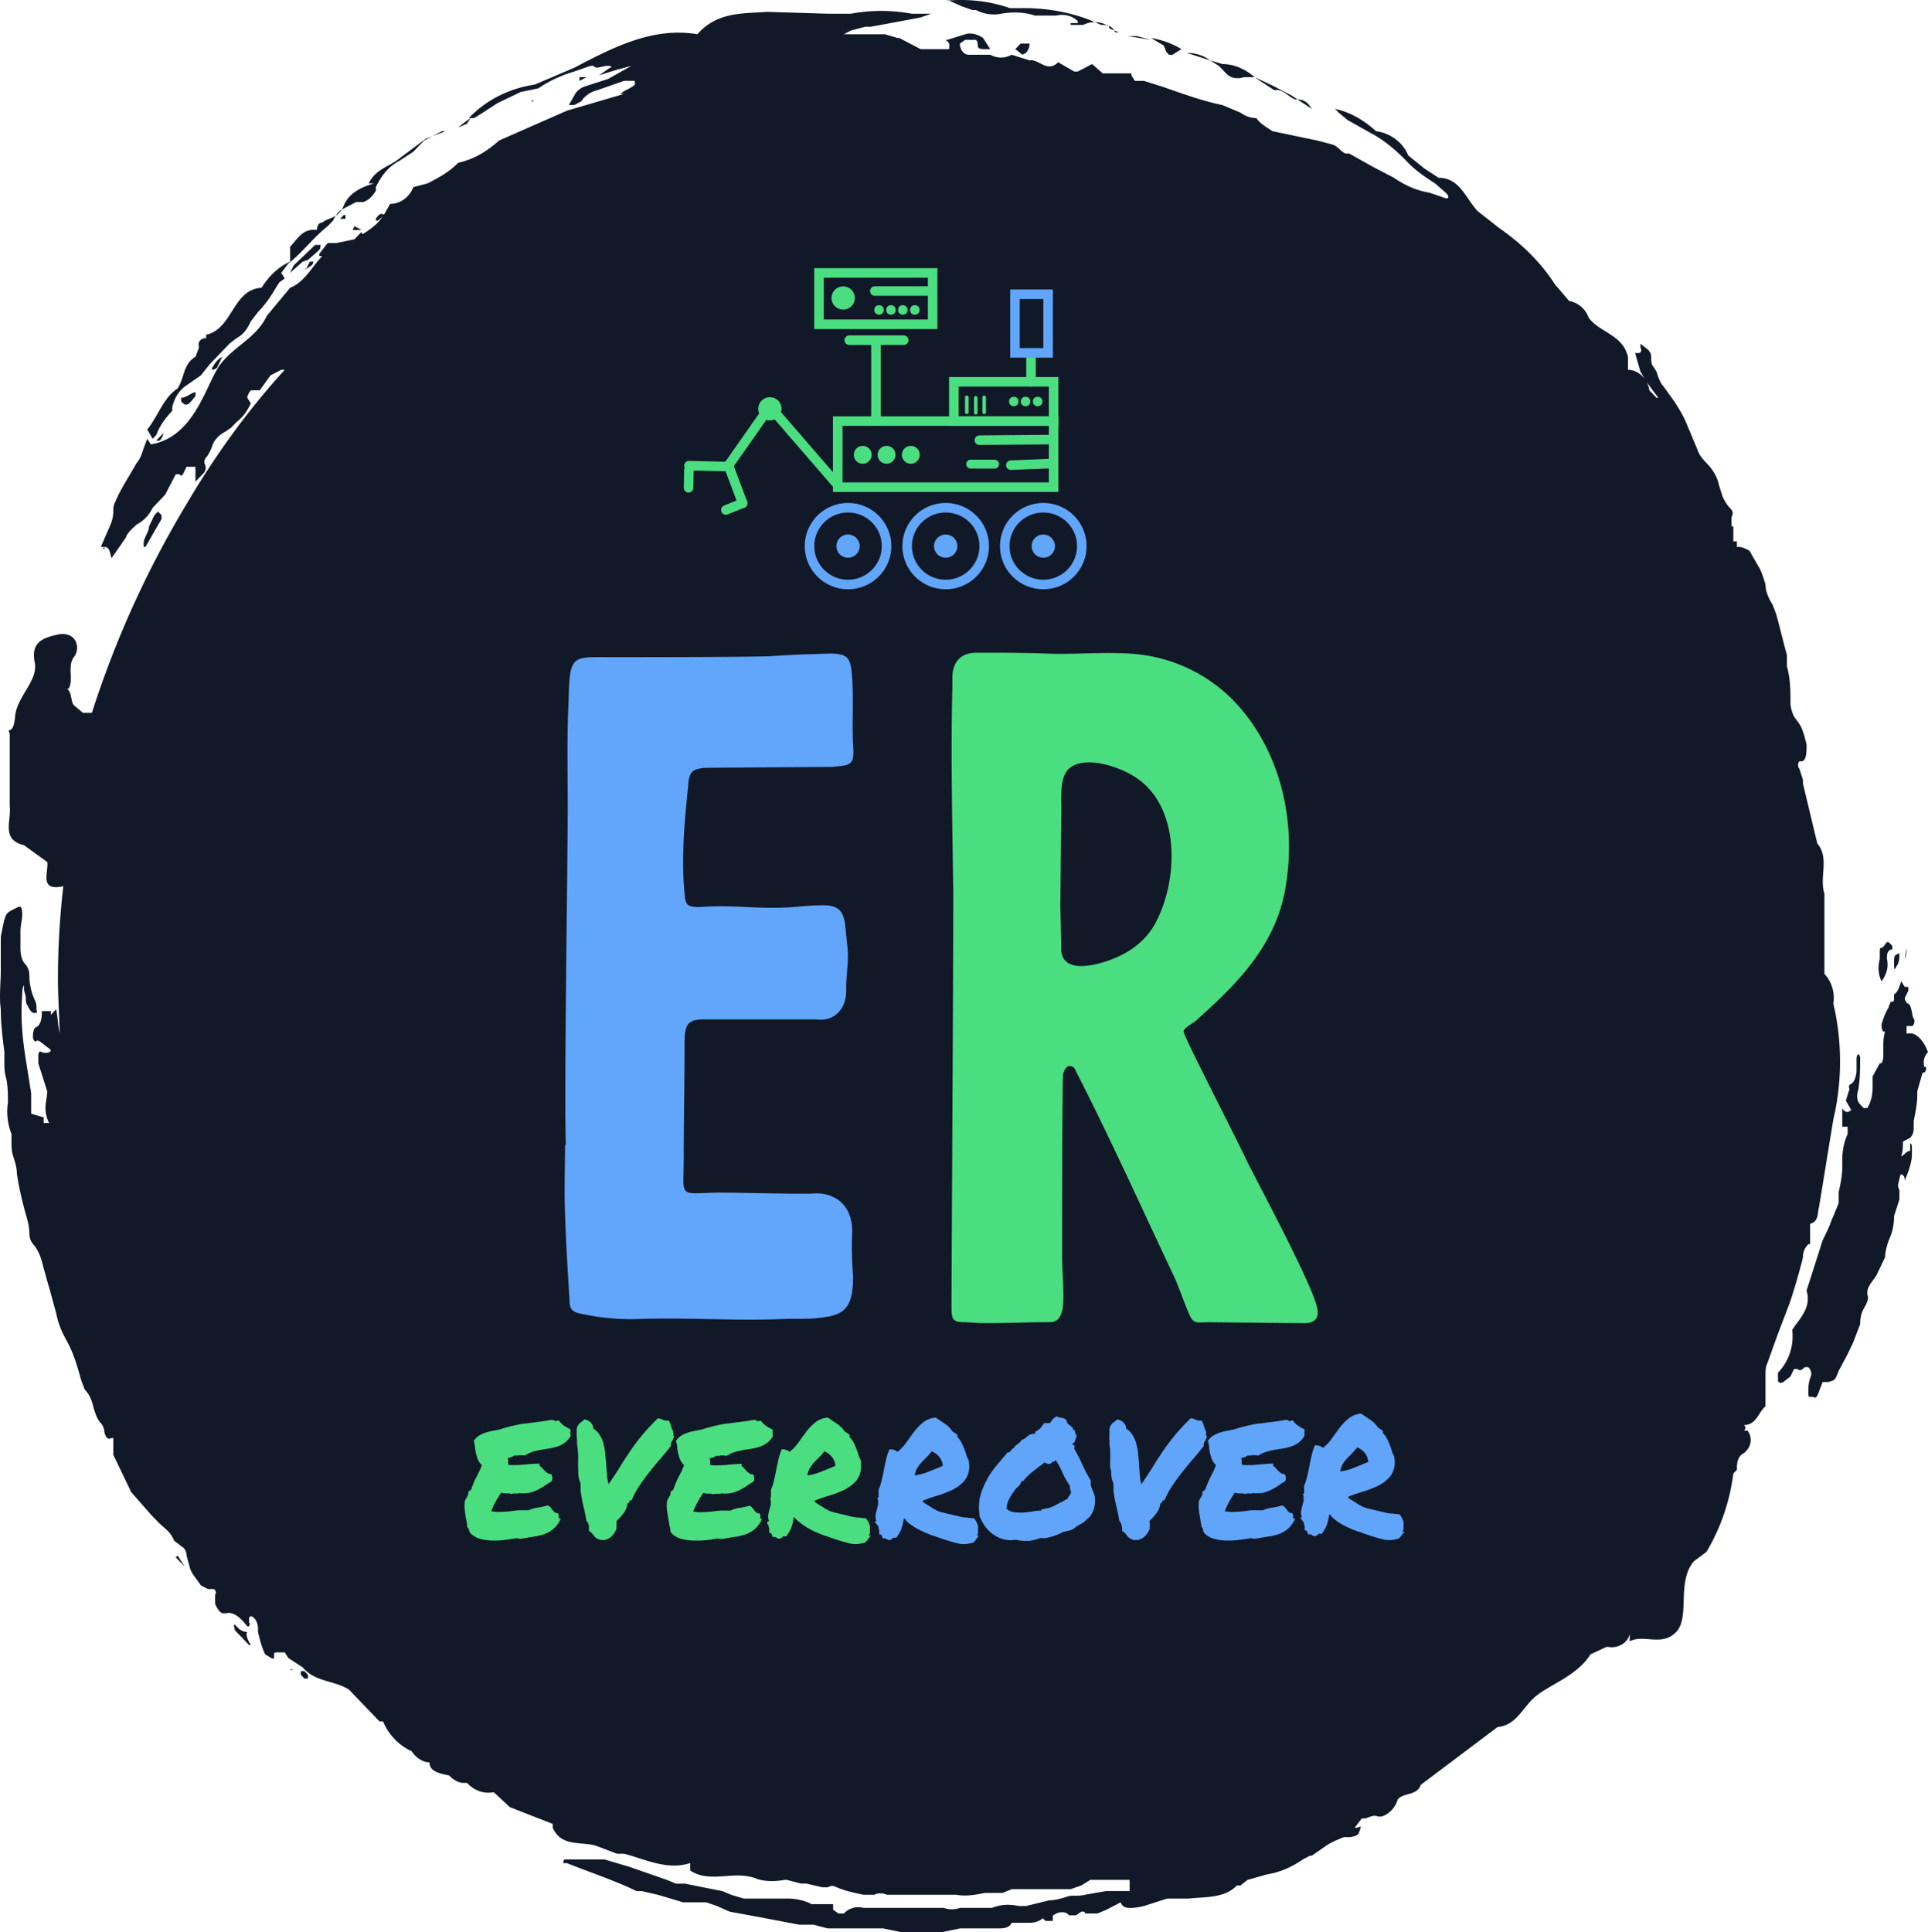 <svg xmlns="http://www.w3.org/2000/svg" viewBox="0 0 3991.75 4000">
  <defs>
    <style>
      .cls-1 {
        fill: #111827;
      }

      .cls-2,
      .cls-3,
      .cls-5,
      .cls-7,
      .cls-8,
      .cls-9 {
        fill: none;
      }

      .cls-2,
      .cls-6,
      .cls-7 {
        stroke: #61a6fa;
      }

      .cls-2,
      .cls-3,
      .cls-4,
      .cls-5,
      .cls-6,
      .cls-7,
      .cls-8 {
        stroke-miterlimit: 10;
      }

      .cls-10,
      .cls-2,
      .cls-3,
      .cls-7,
      .cls-9 {
        stroke-width: 19.77px;
      }

      .cls-10,
      .cls-3,
      .cls-4,
      .cls-5,
      .cls-8,
      .cls-9 {
        stroke: #4ade80;
      }

      .cls-10,
      .cls-3,
      .cls-4,
      .cls-5,
      .cls-6,
      .cls-7,
      .cls-8,
      .cls-9 {
        stroke-linecap: round;
      }

      .cls-10,
      .cls-12,
      .cls-13,
      .cls-4 {
        fill: #4ade80;
      }

      .cls-4,
      .cls-6 {
        stroke-width: 2.47px;
      }

      .cls-5 {
        stroke-width: 18.49px;
      }

      .cls-11,
      .cls-6 {
        fill: #61a6fa;
      }

      .cls-8 {
        stroke-width: 7.42px;
      }

      .cls-13,
      .cls-14 {
        fill-rule: evenodd;
      }

      .cls-14 {
        fill: #60a5fa;
      }
    </style>
  </defs>
  <g id="Layer_2" data-name="Layer 2">
    <g id="Layer_1-2" data-name="Layer 1">
      <g id="SvgjsG2205">
        <path class="cls-1"
          d="M730.14,476.13h18.49l-14.79-7.72ZM778.22,453c0,3.86,0,3.86,3.69,3.86l14.8-11.58C789.31,441.39,785.61,441.39,778.22,453ZM634,557.18l11.09-7.72a12.21,12.21,0,0,0,3.7-7.72h-7.4L634,557.18C630.3,553.32,630.3,557.18,634,557.18Zm81.35-111.93h-3.7L704.26,453h11.09Zm-77.66,92.64,22.19-19.3c3.7-3.86,3.7-7.72,3.7-11.58H652.49l-44.38,42.45-7.4,15.44,25.89-23.16Z" />
        <path class="cls-1"
          d="M356.65,850.52V842.8c3.7-15.44,11.09-30.88,25.88-42.46l33.29-23.16L434.31,754l25.88-27L475,711.57,489.78,700c14.79-7.72,22.18-19.3,29.58-34.74L534.15,646c14.79-15.44,25.89-30.88,37-50.18l7.4-11.58,11.09-7.72-7.4-11.58L597,545.6c29.58-23.15,51.77-54,81.35-77.19l11.1-11.58c3.69-7.72,11.09-19.3,18.49-23.16l29.58-15.43h14.79c11.09-3.86,18.49-11.58,25.89-23.16v-7.72c11.09-23.16,25.88-42.46,48.07-54L855.87,314l7.4-7.71,14.79-15.44,37-19.3h7.4L881.76,287,830,325.6c-22.19,19.3-51.77,23.16-66.57,54h11.1c-25.89,7.72-51.77,19.3-62.87,46.31s-29.58,23.16-44.37,34.74c-7.4,0-11.1,7.72-11.1,15.44-29.58-3.86-40.67,19.3-55.47,34.74v30.87c-25.88,11.58-44.37,30.88-59.16,54-59.17,3.86-59.17,81.05-110.94,96.49h-3.7V700c-11.09,0-18.49,7.72-14.79,19.3l-7.4,19.3c-25.88,15.44-22.19,42.45-37,65.61-29.58,19.3-40.68,57.9-62.86,84.91L316,908.41l7.4-7.72c7.39-19.3,18.49-34.73,33.28-50.17ZM1991.15,13l22.19,7.72h7.39c14.8,7.72,33.29,11.58,51.78,7.72,22.18-3.86,48.07-3.86,70.26,3.86h44.37c14.79-3.86,33.28,0,44.38,11.58v3.86h-14.79v3.86h25.88a52.8,52.8,0,0,1,48.08,0c7.39,0,3.69,3.86,7.39,7.72L2316.57,67h-7.39c-7.4-15.44-18.49-15.44-29.59-15.44-48.07-23.16-103.54-34.74-159-34.74H2091c-44.38-15.44-88.76-19.3-133.13-15.44h7.39ZM2261.1,132.62h0Zm277.35,19.3c11.09,11.58,25.89,11.58,37,7.72h22.19c-18.49-15.44-40.68-27-66.57-27l-25.88-7.72,18.49,11.58Zm-125.73-50.18c0,3.86,3.7,7.72,7.39,11.58h7.4L2446,101.74c-18.49-11.58-40.68-19.29-62.87-23.15L2409,94ZM2686.37,206l29.58,19.3C2708.56,213.67,2701.16,206,2686.37,206Z" />
        <path class="cls-1"
          d="M3658.93,2822.8l22.19-61.75,22.19-57.9c7.39-19.29,22.19-69.47,29.58-100.35,0-11.58,3.7-19.29,11.1-27h3.69v-42.46c18.49-3.86,14.8-23.16,18.49-34.74l29.59-181.4c18.49-77.19,18.49-162.11,0-239.3,3.7-23.16-3.7-46.32-18.49-61.75v-166c-11.1-34.74,11.09-73.33-14.79-104.21l-29.59-123.51v-7.72l-7.39-23.16c-3.7-3.86-3.7-11.58,0-15.44h3.69c11.1,0,11.1-19.29,11.1-34.73-3.7-15.44-7.4-30.88-14.79-42.46l-11.1-15.44c-3.69-7.72-7.39-19.3-7.39-27,0-27,0-50.17-7.4-77.19v-23.16c-7.39-27-14.79-57.89-22.19-84.91l-7.39-19.3c-7.4-11.58-14.79-27-14.79-42.45-3.7-11.58-7.4-23.16-11.1-30.88L3622,1140c-7.39-3.86-14.79-7.72-22.18-7.72h-3.7v-11.58h-7.4v-30.87H3585v-19.3c3.7-7.72,3.7-11.58-3.69-19.3s-11.1-15.44-14.8-23.16l-7.39-23.16c-3.7-19.29-14.79-34.73-25.89-46.31-7.39-7.72-14.79-15.44-18.49-27l-25.88-61.75c-7.4-15.44-14.79-27-22.19-38.6l-22.19-30.88c-7.39-7.72-11.09-19.3-14.79-30.88l-7.4-11.57c-3.69-3.86-3.69-11.58-3.69-19.3s-3.7-11.58-7.4-15.44l-14.79-11.58v7.72c3.7,7.72,0,11.58-3.7,11.58h-7.4l11.1,38.59,11.09,19.3,25.89,34.74h-3.7l-7.4-7.72-7.39-7.72c-3.7-23.16-22.19-42.45-44.38-42.45v-27c-11.09-46.32-59.16-50.18-81.35-81.06-7.4-19.29-22.19-30.87-40.68-34.73l-29.58-34.74c-29.59-46.32-70.27-84.91-114.64-115.79l-29.58-23.16-14.8-11.58c-25.88-27-37-69.47-81.35-69.47l-29.59-19.3-33.28-27c-11.09-27-37-46.31-66.56-50.17-25.89-23.16-51.77-38.6-85-46.32l7.39,7.72,18.49,15.44,48.08,27c29.58,15.44,55.46,38.6,77.65,61.75,14.79,15.44,37,30.88,55.47,42.46l22.19,19.3c3.7,3.86,7.4,7.72,3.7,11.58h-3.7L2960,398.94c-25.89-3.86-51.77-15.44-74-30.88l-44.38-23.16-48.07-27h-7.4c-11.09-3.85-14.79-15.43-29.58-19.29l-29.58-7.72-92.45-19.3c-11.1-7.72-25.89-15.44-33.29-27q-16.64,0-33.28-11.58l-37-15.44c-37-7.72-70.26-19.29-103.54-30.87l-22.19-7.72-37-11.58h-18.49l-7.39-11.58v-3.86h-59.17l-22.19-19.3-14.79,7.72-14.79,7.72h-7.4l-33.28-19.3c-22.19,23.16-40.68-7.72-59.17-3.86l-37-11.58q-22.18,11.58-44.37,0h-44.38c-11.09,0-18.49-11.58-18.49-23.16l11.1-7.71h22.18c3.7,3.86,3.7,7.71,3.7,11.57,0,7.72,7.4,7.72,18.49,7.72h7.4l-14.79-23.15c-11.1-7.72-25.89-11.58-37-7.72l-37,11.58h-3.7c11.09,7.71,7.39,11.57,7.39,19.29H1906.1L1891.3,94l-29.58-15.43H1858l-25.88-7.72h-85.06l14.8-7.72,29.58-7.72h11.09l62.87-11.58,40.68-7.72,22.18-7.72h-40.67a344.17,344.17,0,0,0-125.73,0H1713.8l-125.73-3.86c-51.77,3.86-103.54,0-144.22,46.32-92.45-15.44-173.8,27-255.16,69.47l-81.35,34.74c-51.78,7.72-99.85,30.87-136.83,69.47H981.6L1000.09,233l29.59-19.3,48.07-23.15,37-7.72c22.19-15.44,48.08-27,74-34.74L1222,136.48h7.4c3.7,7.72,18.49,0,25.88,0h7.4c3.7,0,3.7,3.86,0,3.86l-22.19,15.44,37-11.58,29.59-7.72-48.08,27-48.07,15.44a38.39,38.39,0,0,0-22.19,19.3l-11.09,19.29h11.09l14.79-7.72q11.1-17.35,33.28-23.15l55.47-19.3h18.49c3.7,0,3.7,0,3.7,3.86v3.86h0c-7.39,7.72-22.19,11.58-29.58,19.3h7.39L1173.9,229.11l-140.52,61.76c-25.89,23.15-51.78,38.59-85.06,46.31-18.49,19.3-40.67,30.88-62.86,42.46l-29.59,7.72c-7.39,19.3-25.88,34.74-48.07,34.74l-11.09,19.29c-11.1,19.3-25.89,30.88-44.38,42.46h-3.7V480l-7.39,7.72-7.4,7.72-37,7.72H678.37l-14.79,19.3c-3.7,3.86-3.7,7.72,0,7.72h3.7c-22.19,23.15-37,54-66.57,65.61l-48.07,57.89C530.45,700,486.08,715.43,456.49,754S404.72,904.55,312.27,920l-7.39-11.58-7.4,19.3c-3.7,11.58-7.4,23.16-14.79,30.88-14.79,27-33.28,54-44.38,81.05-3.69,7.72-3.69,11.58-3.69,19.3,0,11.58-3.7,23.16-7.4,30.88l-18.49,42.45h7.4c11.09,0,11.09,11.58,14.79,23.16L260.5,1113c3.7-11.57,14.79-19.29,22.19-27A74.25,74.25,0,0,0,316,1051.22l11.09-11.58,14.8-15.44L364,981.75h7.4c3.7,3.86,3.7,3.86,7.4,0l7.39-15.44h18.49v30.87l18.49-19.29c3.7-7.72,3.7-11.58,0-19.3,0-3.86,0-7.72,3.7-11.58s7.4-11.58,11.09-19.3c3.7-15.44,14.8-27,29.59-34.74l11.09-7.72,11.1-11.57c14.79-11.58,22.18-23.16,29.58-38.6L512,823.5c0-3.86,3.7-11.58,7.4-15.44h18.49L560,777.18l22.18-11.57h7.4C512,850.52,445.4,943.15,386.23,1043.5h0a2054,2054,0,0,0-196,432.28H171.75l-18.49-15.44c-7.4-7.72-3.7-27-14.79-34.73h3.7c11.09-19.3-3.7-46.32,11.09-65.62s3.7-54-33.28-46.31S64.51,1333,71.9,1371.57s-37,69.48-40.67,111.93-18.49,19.3-11.1,34.74v150.53c3.7,30.87-18.49,69.47,29.59,81l48.07,34.74c3.7,19.29-18.49,61.75,33.28,50.17a1689.64,1689.64,0,0,0-11.09,193c0,42.46,3.7,84.92,3.7,127.37v-15.44c-3.7-15.43-3.7-30.87-7.4-50.17l-11.09,11.58v-7.72H86.7c0,19.3-3.7,30.88-14.8,34.74-3.69,7.71-3.69,11.57-3.69,19.29,0,3.86,3.69,11.58,7.39,7.72s14.79,7.72,25.89,15.44-7.4,11.58-14.79,7.72-7.4,3.86-7.4,11.58v11.58l18.49,57.89c0,11.58-3.7,23.16-3.7,34.74s3.7,23.16,7.4,30.88H90.39v-11.58l-25.88-7.72v-42.46q-5.55-34.72-11.09-69.47c-7.4-46.32-11.1-88.77-7.4-135.09,0-7.72,0-11.58,3.7-19.3V2047c0,7.72,3.7,11.58,3.7,19.3,0,3.86,0,11.58,3.69,15.44,3.7,7.72,7.4,15.44,14.79,15.44s3.7-3.86,3.7-7.72c0-7.72,0-11.58-3.7-19.3-7.39-15.44-11.09-34.74-11.09-50.18,0-11.57-3.7-19.29-11.09-27-7.4-11.58-7.4-23.16-7.4-34.74v-30.88c0-11.58,3.7-23.16,3.7-34.73,0-3.86,0-11.58-3.7-15.44h-3.7c-29.58,15.44-25.88,7.72-37,61.75v69.48c0,27-3.69,54,0,81,0,30.88,3.7,57.89,7.4,88.77v19.3c0,11.58,0,23.16,3.7,34.74,3.7,15.43,3.7,34.73,3.7,50.17-3.7,23.16,0,46.32,7.39,65.62v15.43c0,11.58,0,19.3,3.7,30.88s7.4,23.16,7.4,34.74c3.69,27,11.09,57.89,18.49,84.91,3.69,11.58,7.39,27,7.39,38.6s3.7,19.3,11.09,27c11.1,15.43,14.8,30.87,18.49,46.31,3.7,11.58,7.4,27,11.1,38.6l14.79,54q5.55,28.95,22.19,57.9c14.79,27,22.19,54,29.58,81.05l7.4,19.3c11.09,11.58,14.79,23.16,18.49,38.6,3.7,11.57,7.39,23.15,14.79,30.87,3.7,3.86,7.4,11.58,7.4,19.3,3.69,11.58,7.39,15.44,14.79,11.58h3.7v34.74l18.49,38.59,18.49,38.6,40.67,46.32,14.79,15.44c11.1,11.57,25.89,19.29,33.29,38.59l14.79,11.58c7.39,3.86,11.09,11.58,11.09,19.3l7.4,27c3.7,11.58,14.79,23.15,22.19,34.73l14.79,7.72H441.7c3.7,0,7.4,7.72,3.7,11.58h0v19.3c3.7,7.72,7.4,15.44,14.79,19.3h7.4c14.79-3.86,29.58,7.72,44.37,27h3.7c0-3.86,3.7-3.86,0-7.72v-7.72c0-3.86,3.7-7.72,7.4-3.86,7.39,3.86,11.09,15.44,11.09,23.16v7.72c3.7,15.43,7.4,30.87,14.79,46.31,18.49,11.58,18.49,11.58,18.49,3.86s0-7.72,7.4-7.72h14.79l7.4,11.58,29.58,19.3c25.89,30.88,66.56,27,96.15,46.31l62.86,65.62H793c11.09,27,33.28,50.17,59.17,61.75,7.39,11.58,22.18,23.16,37,23.16,0,19.3,22.18,23.16,40.67,27,7.4,7.72,18.49,15.44,29.59,15.44h7.39c14.79,15.44,33.28,23.16,55.47,19.3l33.28,30.87,88.76,34.74v7.72c18.49,42.46,62.86,27,92.44,38.6l40.68,15.43h14.79c44.38,11.58,88.76,34.74,136.83,19.3v15.44c40.68,27,88.75,0,133.13,15.44,18.49,7.72,40.67,7.72,62.86,3.86h3.7l29.58,7.72h11.1l33.28,7.72h11.09c7.4-3.86,11.1-3.86,18.49,0,18.49,7.72,37,11.58,55.47,15.44H1810c7.4-3.86,18.49-3.86,25.89,0h144.22c18.49,3.86,40.67,0,59.16-3.86h37l18.49-7.72h122l22.18-7.72,18.49-11.58h81.36v23.16h-48.07l-44.38,7.72c-14.79,3.86-25.89,0-37,3.86s-25.89,7.72-37,7.72L2124.28,3946h-14.8c-18.48-3.86-37-3.86-55.46,3.86h-66.57a49.27,49.27,0,0,1-33.28,0H1787.76c-14.79-3.86-29.58,0-40.68,11.58H1736l-11.09-7.72v-11.57h-44.38c-14.79-7.72-33.28-11.58-48.07-11.58H1540l-25.89-7.72-18.49-7.72L1418,3899.65h-18.49l-18.49-7.72-77.66-27-51.77-15.44H1170.2c-3.7,0-3.7,3.86-3.7,7.72h7.4c48.07,19.3,96.15,34.74,144.22,57.9h11.09l33.29,7.72,51.77,15.44h48.07l22.19,7.71,25.88,11.58,62.87,11.58,40.68,7.72,40.68,7.72h29.58l29.58,7.72h114.64l37,7.72h85l37-7.72h81.36c14.79,0,22.19-3.86,25.88-11.58h37c11.1,0,22.19-3.86,29.59-11.58-3.7,3.86,0,3.86,3.69,7.72h14.8v-7.72c0-3.86,0-3.86,7.39-7.72s22.19-3.86,25.89,3.86h14.79l11.09-7.72c7.4,0,7.4,0,7.4,3.86h25.89l18.49-7.72,29.58-15.43c3.7,11.58,14.79,15.43,48.07,7.72l48.08-15.44h44.37c33.28-3.86,74,0,99.85-27H2568l14.8-11.58,40.67-11.58c25.89-3.86,51.77-15.44,74-30.88l14.79-7.72h3.7l33.28-23.15,14.8-7.72,18.49-7.72h14.79c14.79-3.86,14.79-3.86,18.49-15.44s0-3.86-7.4-3.86h-3.7l14.8-19.3h7.39c11.1-3.86,18.49-7.72,25.89-3.86h7.39c14.79-3.86,29.59-19.3,33.28-34.73,11.1-15.44,40.68-7.72,48.08-30.88l159-119.65c40.68-3.86,51.77-42.46,81.36-65.62s85-42.45,110.93-84.91l33.29-15.44h3.69c18.49,3.86,40.68-7.72,44.38-27v15.43c29.58-15.43,66.56,11.58,96.15-19.29s0-104.22,37-146.67l25.88-19.3a420.75,420.75,0,0,0,55.47-162.11l7.4-7.71c0-11.58,0-27,14.79-34.74,14.79-11.58,18.49-30.88,7.4-46.32h-7.4q5.55-5.79,0-11.58c25.89,0,29.58-27,44.38-38.59v-61.76c0-11.58,0-19.3,3.69-27Z" />
        <path class="cls-1"
          d="M974.21,244.55l-11.09,7.72-14.8,11.58,18.49-7.72Zm225.58-77.19h0l14.79-7.72h-14.79ZM1103.64,206l-3.7,3.86h3.7ZM338.16,896.83l-14.79,15.44h7.39C334.46,908.41,338.16,900.69,338.16,896.83ZM449.1,761.75l11.09-23.16a45.63,45.63,0,0,0-18.49,19.3c-3.7,3.86-3.7,7.72,0,7.72Zm-44.38,57.89v-7.72c-7.39,0-18.49,11.58-29.58,11.58v7.72C386.23,842.8,389.93,838.94,404.72,819.64Zm2326-578.95h0L2716,229.11Zm-92.45-54c18.49-3.86,29.59,15.43,44.38,19.29h3.7l-11.1-7.72-37-19.29-40.67-19.3,11.09,7.72ZM2383.13,82.45h0l-48.07-7.72h18.49Zm74,27,48.08,15.44C2490.38,113.32,2471.89,109.46,2457.09,109.46Zm-332.81,0c3.69-3.86,7.39-11.58,7.39-19.3h-18.49l-11.09,11.58,14.79,11.58ZM2301.78,121v0Zm1656.69,2018.6h-11.1v-15.43h11.1c3.7,0,7.39-11.58,3.7-15.44s-3.7-27-11.1-30.88c-3.7,0-7.39-7.72-7.39-11.58l7.39-15.44v-7.72h-7.39l-7.4-11.58c-3.7,11.58-7.39,23.16-14.79,27v7.72c0,3.86,0,7.72-3.7,7.72h-3.7c0,3.86-3.69,7.72-3.69,11.58-7.4,11.58-11.1,23.16-14.8,34.74,0,3.85,0,11.57,3.7,15.43h3.7c-3.7,11.58-3.7,19.3-3.7,30.88v15.44c0,7.72,0,11.58-3.7,19.3h-3.69l-14.8,27v23.15c0,15.44-3.69,30.88-11.09,42.46h-7.4l-7.39-7.72c-7.4-7.72-7.4-19.3-3.7-30.88,3.7-23.15,3.7-42.45,3.7-65.61,0-3.86-3.7-7.72-3.7-7.72-3.7,3.86-3.7,7.72-3.7,11.58v23.16c0,7.72-3.7,23.16-11.09,27s-3.7,7.72-3.7,11.58l-7.4,23.16,11.1,19.3c-7.4,7.72-14.79,3.86-18.49-3.86v38.6h11.09v15.44c-7.39,15.43-11.09,34.73-11.09,54v15.44c0,15.44-3.7,34.74-7.4,50.18v23.15l-11.09,27c-3.7,7.72-7.4,19.3-11.1,27l-11.09,23.16-33.28,104.21c11.09,34.73-14.79,57.89-29.59,81,3.7,34.74-7.39,65.61-29.58,88.77v15.44c0,3.86,3.7,7.72,11.09,3.86l14.8-11.58,7.39-15.44h7.4c3.7,3.86,7.39,3.86,14.79-3.86h7.4c7.39,7.72,7.39,15.44,3.69,23.16-3.69,11.58-3.69,19.3-3.69,30.88,0,3.86,0,7.72,3.69,7.72h7.4q5.55,5.79,11.09-11.58l7.4-19.3h11.09c14.8-3.86,14.8-3.86,22.19-23.16l18.49-34.73,11.1-23.16,14.79-38.6c0-15.44,3.7-27,11.09-38.6,3.7-7.72,7.4-15.43,3.7-23.15,0-7.72,0-11.58,7.4-23.16l11.09-15.44,18.49-38.6c0-11.58,3.7-23.16,7.39-34.73,7.4-15.44,11.1-30.88,11.1-50.18q5.55-17.37,11.09-34.74v-19.3c-3.7-7.71-3.7-7.71,0-23.15s3.7-7.72,7.4-7.72c3.7,3.86,3.7,7.72,3.7,11.58l7.39-19.3c3.7-11.58,7.4-23.16,7.4-34.74v-11.58c0-3.86,0-11.58-3.7-11.58v15.44c-7.4,0-11.09,7.72-18.49,11.58,3.7-11.58,3.7-19.3,3.7-30.88l14.79-7.72c7.4-7.71,7.4-15.43,7.4-23.15v-11.58c3.69-19.3,7.39-34.74,7.39-54v-7.72l11.1-38.59h3.69c3.7-3.86,3.7-7.72,3.7-11.58h-3.7a30.94,30.94,0,0,1,7.4-30.88c-7.4-19.3-18.49-34.74-33.28-38.6Zm-3624-1065.26v-7.72l-7.4-7.72-7.39,7.72-11.1,23.16c0,11.58-11.09,23.15-11.09,34.73v7.72h3.7ZM3895.6,2031.57h0q16.65-23.16,11.1-46.31c0-7.72,0-15.44,7.39-19.3h3.7v-7.72l-7.39-7.72h-3.7c-3.7,3.86-7.4,11.58-11.1,11.58s-3.69,3.86-3.69,11.58v11.58c-3.7,15.44-3.7,30.87,3.69,46.31ZM486.08,3363.16c-3.7,0,0,7.72,0,11.58l29.58,30.87h3.7c-7.4-11.58-11.09-23.16-7.4-27a27.66,27.66,0,0,1-18.49-7.72ZM3928.89,1996.84h0c3.69-7.72,3.69-15.44,3.69-23.16-11.09,3.86-11.09,3.86-11.09,23.16s3.7,3.86,7.4,0Z" />
        <path class="cls-1"
          d="M3943.68,2278.59c3.69-3.86,3.69-11.58,3.69-19.3,0-3.86-3.69-7.72-3.69-3.86h-7.4v7.72c0,15.44,3.7,19.3,7.4,15.44Zm3.7-316.49h0l-3.7,23.16C3947.38,1977.54,3947.38,1969.82,3947.38,1962.1ZM630.3,3459.65h-7.4v7.72l7.4,7.72h7.39v-7.72ZM3832.74,2174.38ZM364,3224.21l18.49,19.3-14.79-23.16Z" />
        <path class="cls-1"
          d="M356.65,1047.36H353v0ZM3433.36,792.62,3426,781h-3.7ZM212.43,1136.13c3.7-3.86,3.7-3.86,3.7-7.72v7.72Zm392,2319.66h-3.7c3.7,3.86,7.4,0,3.7,0Zm7.4,27h0Z" />
      </g>
      <ellipse class="cls-2" cx="1755.75" cy="1130.59" rx="79.79" ry="79.49" />
      <rect class="cls-3" x="1734.4" y="871.75" width="446.98" height="136.83" />
      <ellipse class="cls-2" cx="2160.02" cy="1130.59" rx="79.79" ry="79.49" />
      <ellipse class="cls-2" cx="1957.94" cy="1130.59" rx="79.79" ry="79.49" />
      <circle class="cls-4" cx="1786.2" cy="941.55" r="17.3" />
      <circle class="cls-4" cx="1835.54" cy="941.55" r="17.3" />
      <circle class="cls-4" cx="1885.76" cy="941.55" r="17.3" />
      <line class="cls-3" x1="2171.49" y1="910.11" x2="2027.74" y2="911.3" />
      <line class="cls-3" x1="2171.49" y1="959.84" x2="2092.89" y2="963.01" />
      <line class="cls-5" x1="2059.18" y1="960.83" x2="2009.74" y2="960.83" />
      <rect class="cls-3" x="1974.84" y="790.48" width="206.54" height="81.27" />
      <circle class="cls-4" cx="2098.92" cy="831.22" r="8.6" />
      <circle class="cls-4" cx="2123.34" cy="831.22" r="8.6" />
      <circle class="cls-4" cx="2148.36" cy="831.22" r="8.6" />
      <ellipse class="cls-6" cx="2160.02" cy="1130.59" rx="22.94" ry="22.84" />
      <ellipse class="cls-6" cx="1957.94" cy="1130.59" rx="22.94" ry="22.84" />
      <ellipse class="cls-6" cx="1755.75" cy="1130.59" rx="22.94" ry="22.84" />
      <line class="cls-3" x1="1813.59" y1="871.75" x2="1813.59" y2="714.75" />
      <line class="cls-3" x1="1758.32" y1="704.27" x2="1871.03" y2="704.27" />
      <line class="cls-3" x1="2134.62" y1="790.48" x2="2134.62" y2="739.96" />
      <rect class="cls-7" x="2101.4" y="609.16" width="68.61" height="121.41" />
      <line class="cls-8" x1="2037.63" y1="822.61" x2="2037.63" y2="853.56" />
      <line class="cls-8" x1="2001.64" y1="822.61" x2="2001.64" y2="853.56" />
      <line class="cls-8" x1="2020.22" y1="823.5" x2="2020.22" y2="854.45" />
      <rect class="cls-9" x="1695.64" y="565.06" width="235.31" height="106.28" />
      <line class="cls-3" x1="1925.11" y1="602.53" x2="1811.32" y2="602.53" />
      <circle class="cls-4" cx="1844.63" cy="641.69" r="8.6" />
      <circle class="cls-4" cx="1869.15" cy="641.69" r="8.6" />
      <circle class="cls-4" cx="1894.07" cy="641.69" r="8.6" />
      <ellipse class="cls-4" cx="1745.67" cy="616.97" rx="22.94" ry="22.84" />
      <circle class="cls-4" cx="1819.92" cy="641.69" r="8.6" />
      <line class="cls-9" x1="1509.17" y1="965.97" x2="1426.32" y2="964" />
      <line class="cls-9" x1="1425.63" y1="1009.87" x2="1426.32" y2="973.88" />
      <path class="cls-10" d="M1537.65,1041.81l-34.81,13.94" />
      <line class="cls-9" x1="1509.17" y1="965.97" x2="1537.65" y2="1041.81" />
      <line class="cls-9" x1="1592.02" y1="844.27" x2="1507.49" y2="964.79" />
      <line class="cls-9" x1="1734.4" y1="1004.14" x2="1596.37" y2="844.46" />
      <ellipse class="cls-4" cx="1594" cy="846.34" rx="22.94" ry="22.84" />
      <path class="cls-11"
        d="M1171.54,2370.47h-1.68c0,46.18-1.88,94.23,0,142.28,1.87,59.32,5.53,118.64,9.19,177.37,0,20.36,5.64,25.9,24,29.66a480.13,480.13,0,0,0,114.58,11.07c99.76-3.66,199.52,3.76,299.38,0,40.63-1.78,59.32,1.88,99.76-5.54,36.87-7.41,49.43-27.68,49.43-83.14a747,747,0,0,1-1.78-92.35c0-61-42.51-81.27-79.09-79.09-25.91,1.88-149.69-1.78-199.52-1.78-83.15,1.78-70.2,12.85-70.2-74,0-70.19,1.78-160.76,1.78-232.83,0-38.76,3.76-51.71,40.64-51.71h231c37,5.54,62.88-20.37,62.88-59.32s3.66-40.64,3.66-79.1l-5.53-55.36c-3.66-31.44-14.74-42.52-46.18-42.52-20.36,0-40.63,1.88-61,3.66-79.09,5.54-116.37-5.53-194,0-25.9,0-29.66-3.66-31.44-27.68-7.41-72.08,0-151.47,7.42-223.54,1.88-29.66,9.19-35.1,37-37l260.52-1.88c35.1-3.66,46.17-1.78,44.3-36.88-3.66-53.58,1.87-108.75-3.66-162.64-3.66-29.66-13-35.09-46.17-35.09-55.47,1.87-68.42,1.87-123.79,5.53-55.46,1.88-276.83,1.88-330.81,1.88-77.51,0-83.15-5.54-84.93,89-3.76,73.86-1.88,149.59-1.88,225.42C1175.19,1803.17,1167.78,2267.06,1171.54,2370.47Z" />
      <path class="cls-12"
        d="M2726.15,2703.86c-14.83-55.47-120.13-251.32-144.15-299.28-16.61-37-127.54-251.32-131.2-267.93-3.66-7.42,24-20.37,27.68-25.9,89-79.1,168.08-160.76,184.79-284.55,18.48-121.9-9.2-255-89-352.86a325.4,325.4,0,0,0-234.61-120.13c-57.35-3.65-112.71,1.88-170.06,0-49.43-1.87-84.92-1.87-148.3-1.87-29.66,0-48,16.71-49.43,48.05v22.14c-3.76,142.27,0,284.55,1.78,425.14,0,214.35-3.66,779.68-3.66,860.95,0,24,3.66,29.66,25.9,29.66,12.95,0,27.69,1.87,40.64,1.87,51.71,0,83.15-1.87,136.73-1.87,40.64,0,25.81-66.44,25.81-138.42h0c0-48.05,0-351.08,1.88-375.11,1.87-5.53,5.53-16.61,12.95-16.61a12.37,12.37,0,0,1,13,9.2c73.85,144.15,138.42,288.3,205,428.69,9.3,20.37,29.66,79.1,35.1,85,7.42,11.07,20.37,7.31,31.44,7.31l203.28,1.88C2726.15,2739,2732,2724.23,2726.15,2703.86ZM2389.3,1916.17c-24,40.64-64.66,64.66-110.83,77.61-27.78,7.42-79.1,16.61-81.37-27.68,0-29.66-1.78-86.9-1.78-86.9l1.78-186.57c1.88-27.78-7.32-83.15,18.49-103.51,35.1-25.81,107.17,0,138.41,22.14,92.55,63.38,85.23,218.11,35.3,304.91Z" />
      <path class="cls-13"
        d="M971.35,3168.9a14.74,14.74,0,0,0,3.85,6.46,44.92,44.92,0,0,0,20.08,10.73,112,112,0,0,0,25.18,3.3h4.4a161,161,0,0,0,21.6-1.51l7.84-1,7-1.1,7.57-1.24a17.22,17.22,0,0,1,5.23.82h1.37a11.52,11.52,0,0,0,4.82,0l13.75-2.47,12.93-2.06c3.17,0,6.33-1.11,9.5-1.79a96.13,96.13,0,0,0,12.65-3.86,56.39,56.39,0,0,0,17.75-11,19.08,19.08,0,0,0,3.3-3.3,45.42,45.42,0,0,0,6-7.84c1.79-2.89,3.44-5.92,5-8.94a6.12,6.12,0,0,1-2.76,0l-1-.69h0a3.69,3.69,0,0,1-.69-1.24,6.37,6.37,0,0,1,0-1.38v-2.2a13.47,13.47,0,0,1,0-2.2,7.68,7.68,0,0,0-2.2-4h-2.2a6.71,6.71,0,0,1-3.85-1.51l-2.06-1.93-2.48-3-4.54-5.64h0a11.89,11.89,0,0,0-5.64-3.72l-6.19,1.79c-4.68,1.1-9.36,2.06-13.76,2.75q-4.23.62-8.39,1.65a56.26,56.26,0,0,0-10.87,3.86h-22.14l-15.55,1.92a162.11,162.11,0,0,1-17.06,1.24,93.38,93.38,0,0,1-14.58,0l-8.25-1.1a136.19,136.19,0,0,1,9.35-20.22c3.58-6.33,7.29-12.38,11.42-18.44h0a31.49,31.49,0,0,0,10.59,1.65h5.23a26.06,26.06,0,0,1,5.36,1.38h0a20.62,20.62,0,0,1,9.08-1.1h1a17.43,17.43,0,0,0,8-1.24h0a4.84,4.84,0,0,0,1.65.83h3.71a59.23,59.23,0,0,0,17.47-2.07l2.06-.68a75.77,75.77,0,0,0,12.94-5.37,133.75,133.75,0,0,0,13.75-8.25l13.76-8.95a13.71,13.71,0,0,0,1.24-5.5,11.55,11.55,0,0,0,0-2.2,30.41,30.41,0,0,0-2.34-7h-2.34a10.59,10.59,0,0,1-4.82-1.52l-2.33-1.65a23,23,0,0,1-3.44-3c-1.93-1.93-3.85-3.86-5.64-5.92l-1.52-1.65a23.77,23.77,0,0,0-4.12-3.3h0a2.84,2.84,0,0,1,0-2.07,2.47,2.47,0,0,0,0-2.33c-11.15,0-22.43,1.23-33.57,2.2a184.78,184.78,0,0,1-20.91.82,51.92,51.92,0,0,1-10.32-.69,16.25,16.25,0,0,1,0-2.61,16.44,16.44,0,0,1,0-3.71v-.69a14.67,14.67,0,0,0,0-2.48,21.64,21.64,0,0,0-1.23-4.26l7.15-1.93a15.21,15.21,0,0,0,6.19-3.44h1.93a13.72,13.72,0,0,0,5,0l2.75-.68h7a13.8,13.8,0,0,1,5,1,25.87,25.87,0,0,1,3.3-1.93,67.24,67.24,0,0,1,13.76-6.19,178.65,178.65,0,0,1,18-4.26l17.47-2.75a100,100,0,0,0,16.23-4.13,53.08,53.08,0,0,0,14.58-7.7,36.87,36.87,0,0,0,7.15-6.74,45.43,45.43,0,0,0,5.09-7.3,22.65,22.65,0,0,1-.68-4.26,7.16,7.16,0,0,1,0-2.61v-2.62a30.28,30.28,0,0,0,0-4.26l-2.07-1a73.89,73.89,0,0,1-12-7,36.63,36.63,0,0,1-10.46-11.56,3.29,3.29,0,0,1,0,1.65h0a2,2,0,0,1-1.24,0h-3.85v-.13h0v1.78a3.71,3.71,0,0,1-2.75-1,4.89,4.89,0,0,1-1-1.38h-2.2a1.1,1.1,0,0,1-1.11-1l-18,2.89-12.24,1.65-6.47.69-18.7,2.61h-3q-11,1.65-21.87,4.13c-8.53,1.92-18.16,4.54-28.89,8l-8.81,1.79-8.25,1.65-5,1.1a85.28,85.28,0,0,0-10,3,53.19,53.19,0,0,0-12.52,6.33h0a34.61,34.61,0,0,0-9.36,9.63v1.1a71.17,71.17,0,0,1,2.34,12.11c0,4.4,1.24,8.66,2.07,12.93a77.55,77.55,0,0,0,3.85,12.65,36.64,36.64,0,0,0,3.3,6.06,46.93,46.93,0,0,0,5,5.5l-2.48,6.46a74.64,74.64,0,0,1-3.43,7.57l-6.19,12.24c-2.07,4-3.86,8.12-5.64,12.38l-2.07,5c-1.1,2.89-2.06,5.77-3,8.8a3.2,3.2,0,0,0-2.89,0,1.94,1.94,0,0,0,0,.83h0a2.64,2.64,0,0,1-1.38,1.65h-1.1a7.87,7.87,0,0,1,0,2.47,11.82,11.82,0,0,1,0,3,23.93,23.93,0,0,1-2.34,5.09l-3,5.23a26.43,26.43,0,0,0-2.21,5.78,17,17,0,0,0,0,2.47,49.54,49.54,0,0,0,0,10,115.58,115.58,0,0,0,1.65,13.76c0,4.54,1.52,9.08,2.34,13.76s.83,4.81,1.1,6.87a25.92,25.92,0,0,1,0,4.68A11.3,11.3,0,0,1,971.35,3168.9Z" />
      <path class="cls-13"
        d="M1197.23,3046.6a78.31,78.31,0,0,0,1.23,13.76,21.41,21.41,0,0,0,2.62,7.56v1.24a12.26,12.26,0,0,1,1,5.92v8.39a29.73,29.73,0,0,0,1,9.08c.83,6.33,2.07,12.65,3.44,19.12s3,13.07,4.41,19.67l2.06,9.49c0,2.89,1,5.92,1.51,8.81a2.76,2.76,0,0,1,2.07,1.24v.82h0l1.1,2.06a16.23,16.23,0,0,1,.82,2.34,12.64,12.64,0,0,1,.83,2.75v4a24,24,0,0,1,0,3.17,19.05,19.05,0,0,1,0,3.85h0a9,9,0,0,1,4.26,2.48l1,1a28.35,28.35,0,0,1,2.76,3l3.57,4.54h0a13.87,13.87,0,0,0,3.85,3.43l1,.69a23.4,23.4,0,0,0,10.45,3.44h2.34a22.43,22.43,0,0,0,9.36-2.34,36.92,36.92,0,0,0,5.08-2.89,31.65,31.65,0,0,0,5.51-5.09,37.41,37.41,0,0,0,4.4-6.05,46.19,46.19,0,0,0,3.58-7.43,26.47,26.47,0,0,1,0-4.54v-3.44a15.22,15.22,0,0,0,0-3.44h0a37.84,37.84,0,0,0,0-4.26c2.47-2.34,5-4.81,7.29-7.43,2.57-2.81,5-5.75,7.29-8.8.82-1.24,1.79-2.48,2.47-3.72a35.42,35.42,0,0,0,5.37-16.64h0a3.16,3.16,0,0,0,2.75-1.24l1.65-2.75v-.69l1.38-1.65a1.31,1.31,0,0,1,.68,0,5.76,5.76,0,0,1,2.34,0,181.28,181.28,0,0,1,17.2-31.78c6.88-9.9,13.76-19.53,21.32-28.89s14.58-18,22.29-26.68l6.6-8c4.68-5.5,9.22-11.14,13.76-16.92a16.74,16.74,0,0,1,2.75-10.87,31.45,31.45,0,0,0,4.26-10.32h-1.92a8.92,8.92,0,0,1,0-1.79,1.63,1.63,0,0,1,0-.82v-3.85h0a8.92,8.92,0,0,0,0-1.79,4.84,4.84,0,0,0-.83-1.65l-3-8-1.65-4.4v-1.24c0-.83-.68-1.51-1-2.34h0l-1.79-3.85-.69-1.93h-1.23a22.91,22.91,0,0,1-6.19,0h0a28.61,28.61,0,0,1-4.54-1.37l-4.68-2.07h0a22.53,22.53,0,0,0-3.85-1.1h-2.62q-12.51,12.39-22.28,23.11c-3.72,4.13-7.29,8.26-10.73,12.52l-6.74,8.26c-5.78,7.42-11.28,15-16.65,22.69h0c-7,10.32-13.75,20.78-20.36,31.37l-4.12,6.74c-6.06,9.49-12.94,20-20.91,31.5-.83-2.89-1.52-5.91-2.21-9.22a66.71,66.71,0,0,1-1-8.11l-.82-10.18-.83-10.87c0-7.43-1.24-15-2.06-22.42v-3.58a114.59,114.59,0,0,0-3.58-18.16v-1.24a74.55,74.55,0,0,0-7.7-17.6,38.84,38.84,0,0,0-13.76-13.76,6.25,6.25,0,0,0,0-2.2v-.69a20.59,20.59,0,0,0-.69-2.89,18.91,18.91,0,0,0-1.51-2.89,25.05,25.05,0,0,0-2.2-3,19.85,19.85,0,0,0-6.05-4.68l-2.62-1.24a32.45,32.45,0,0,0-5.23-1.37h0a55.67,55.67,0,0,1-7.56,6.32,13.94,13.94,0,0,0-3.58,3.44,22.82,22.82,0,0,0-3,4.41h0a24.05,24.05,0,0,0-1.79,7.42v7.3a139.39,139.39,0,0,0,.82,14.58v4.81c0,4.95,1,9.91,1.52,14.86a29,29,0,0,0,.68,7.56,108.72,108.72,0,0,1,0,11.7v19.53A25.46,25.46,0,0,1,1197.23,3046.6Z" />
      <path class="cls-13"
        d="M1387.75,3168.9a14.86,14.86,0,0,0,3.86,6.46,44.92,44.92,0,0,0,20.08,10.73,112,112,0,0,0,25.31,3.3h4.27a161.85,161.85,0,0,0,22-1l7.7-1,7-1.1,7.56-1.24a16.58,16.58,0,0,1,5.23.82h1.37a11.52,11.52,0,0,0,4.82,0l13.76-2.47,12.93-2.06c3.3,0,6.46-1.1,9.63-1.79a102.71,102.71,0,0,0,12.51-3.85,58.85,58.85,0,0,0,17.89-11,36.71,36.71,0,0,0,3.3-3.3,53.73,53.73,0,0,0,5.92-7.84,82.84,82.84,0,0,0,4.95-8.94,5.28,5.28,0,0,1-2.62,0,2.54,2.54,0,0,1-1-.69h0a3.69,3.69,0,0,1,0-1.24,5.31,5.31,0,0,1,0-1.38,10.11,10.11,0,0,1,0-2.2V3137a7.68,7.68,0,0,0-2.2-4h-2.2a6.71,6.71,0,0,1-3.85-1.51l-1.93-1.93a26.79,26.79,0,0,1-2.61-3c-1.38-1.93-2.89-3.72-4.41-5.64h0a11.89,11.89,0,0,0-5.64-3.72l-6.19,1.79c-4.67,1.1-9.35,2.06-13.75,2.75-2.75,0-5.64,1-8.39,1.65a60.57,60.57,0,0,0-10.87,3.86h-22l-15.55,1.92a167.34,167.34,0,0,1-17.19,1.24,90.29,90.29,0,0,1-13.76,0l-8.39-1.1a151.74,151.74,0,0,1,9.35-20.22c3.58-6.33,7.43-12.38,11.42-18.44h0a31.06,31.06,0,0,0,10.6,1.65h5.22a26.15,26.15,0,0,1,5.37,1.38h0a19.69,19.69,0,0,1,8.94-1.1h1a17,17,0,0,0,8-1.24h0l1.65.83h3.72a59.23,59.23,0,0,0,17.47-2.07l2.06-.68A75.33,75.33,0,0,0,1533,3084a119,119,0,0,0,13.76-8.25c4.26-3,8.66-5.92,13.75-8.94a15.55,15.55,0,0,0,1.1-5.51,11.55,11.55,0,0,0,0-2.2,24.72,24.72,0,0,0-2.33-7h-2.21a9.48,9.48,0,0,1-4.81-1.52,13.54,13.54,0,0,1-2.34-1.65,25.11,25.11,0,0,1-3.58-3c-1.92-1.93-3.71-3.86-5.5-5.92l-1.65-1.65a23.93,23.93,0,0,0-4.13-3.3h0a2.92,2.92,0,0,1,.69-2.06,2.49,2.49,0,0,0,0-2.34c-11.14,0-22.28,1.23-33.56,2.2a182.48,182.48,0,0,1-20.91.82A52.67,52.67,0,0,1,1471,3033a14.87,14.87,0,0,1-.69-2.62,32.8,32.8,0,0,1,0-3.71V3026a14.67,14.67,0,0,0,0-2.48,15.6,15.6,0,0,0-1.37-4.26l7.29-1.93a16.16,16.16,0,0,0,6.19-3.44h1.79a15,15,0,0,0,5.09,0l2.75-.68h7a13.75,13.75,0,0,1,4.82,1l3.3-1.93a70.86,70.86,0,0,1,14.44-6.19,179.94,179.94,0,0,1,18-4.26l17.47-2.75a99.9,99.9,0,0,0,16.24-4.13,55.9,55.9,0,0,0,14.72-7.7,36.11,36.11,0,0,0,7-6.74,45.81,45.81,0,0,0,5.23-7.3,14.66,14.66,0,0,1-.69-4.26,14.22,14.22,0,0,1,0-2.61v-2.62a23.31,23.31,0,0,0,0-4.26l-2.2-1a88,88,0,0,1-12-7,36.72,36.72,0,0,1-10.45-11.56,1.67,1.67,0,0,1,0,1.65h0a1.76,1.76,0,0,1-1.24,0h-3.85v-.68h0a1.31,1.31,0,0,1,0,.68v1.1a3.7,3.7,0,0,1-2.75-1,2.89,2.89,0,0,1-.83-1.38h-2.2a1.23,1.23,0,0,1-1.24-1l-18,2.89-12.24,1.65-6.47.69-18.71,2.61h-3c-7.29,1.1-14.58,2.48-21.74,4.13s-18.16,4.54-28.89,8L1445,2961c-2.75.68-5.64,1.1-8.39,1.65l-4.95,1.1a83.26,83.26,0,0,0-9.91,3,55.26,55.26,0,0,0-12.65,6.33h0a34.61,34.61,0,0,0-9.36,9.63v1.1a61.7,61.7,0,0,1,2.48,12.11c0,4.4,1.1,8.66,1.92,12.93a78.58,78.58,0,0,0,3.86,12.65,38.07,38.07,0,0,0,3.43,6.06,36.54,36.54,0,0,0,4.82,5.5,50.93,50.93,0,0,1-2.48,6.46,73.71,73.71,0,0,1-3.3,7.57l-6.33,12.24c-1.92,4-3.85,8.12-5.64,12.38-.68,1.66-1.37,3.31-1.92,5s-2.2,5.77-3.17,8.8h-2.75c-.55,0,0,0,0,.83h0a3.22,3.22,0,0,1-1.37,1.65h-1.1a17,17,0,0,1,0,2.47,11.82,11.82,0,0,1,0,3,25,25,0,0,1-2.48,5.09c-1,1.79-1.93,3.58-3,5.23a20.78,20.78,0,0,0-2.06,5.78v2.47a48.13,48.13,0,0,0,0,10,113.55,113.55,0,0,0,1.65,13.76c.83,4.54,1.51,9.08,2.34,13.76s.82,4.81,1.24,6.87,0,3.17.69,4.68A11,11,0,0,1,1387.75,3168.9Z" />
      <path class="cls-13"
        d="M1588.46,3149.78h3.71a29.54,29.54,0,0,1-1.65-9.36,23.31,23.31,0,0,1,0-4.26c.83-4,1.65-8.12,2.89-12.11a92.83,92.83,0,0,0,2.34-9.35v-2.07a16.44,16.44,0,0,0,0-3.71,18.09,18.09,0,0,0-.69-5.37l-.82-2.47h0a1.51,1.51,0,0,0,1.92-.83h0a6.36,6.36,0,0,0,0-1.51,7.79,7.79,0,0,0,0-1.93v-1.23a19,19,0,0,0,0-4,10.23,10.23,0,0,0,0-2.07,10.13,10.13,0,0,0,0-2.06,18.53,18.53,0,0,0,0-3.16,134.73,134.73,0,0,0,6.88-21.46c1.65-7.43,3.17-14.72,4.54-22s2.89-13.75,4.54-21.18a117,117,0,0,1,5.92-17.88v-1.38h2.61a20.53,20.53,0,0,1,4.81.69l2.48.69a14.6,14.6,0,0,1,6.6,4h0a86.57,86.57,0,0,0,17.47-18l1.11-1.37c5.22-7.57,10.73-15,16.23-22.42a107.3,107.3,0,0,1,18.71-19.26,44.15,44.15,0,0,1,16.64-8.39,52.44,52.44,0,0,1,9.22-1.66l8.53,5.92,9.49,6.33a55.07,55.07,0,0,1,16.51,16.23l5.22,3.58c1.66,1.24,3.44,2.34,5.23,3.44v5.09a37.56,37.56,0,0,1,7.84,10.18,113.26,113.26,0,0,1,5.78,12.51c1.65,4.41,3.3,8.81,4.82,13.76a54.29,54.29,0,0,0,3.71,9.22l1.65,3.3a11,11,0,0,0,0,3.44,25.36,25.36,0,0,0,0,3,8.92,8.92,0,0,1,0,1.79,6.51,6.51,0,0,1,0,1.65,19.15,19.15,0,0,1,0,4.54,46.28,46.28,0,0,1-11.55,28.62,81.43,81.43,0,0,1-21.33,16.09l-3.57,1.79a230,230,0,0,1-31.09,11.69c-5.92,1.79-11.7,3.72-17.47,5.78s-8.4,3-12.38,4.82h0a1.5,1.5,0,0,0,1.51.82c1,0,1.24,0,.82,1.93h0l4.82,2.89,10.73,6.87,5.5,3.44,5,2.75a64.37,64.37,0,0,0,7.16,3.17l3.57,1.1,11.7,2.89,4.67,1.1,4.82,1.1,8.39,2.06,3,.69,5.22,1.24a46.9,46.9,0,0,0,5.37,1.1l6.19,1.1h3.85l10.46,1.24h4a27.67,27.67,0,0,1,6,8.66,42.14,42.14,0,0,1,2.89,7.84v8.67a23.8,23.8,0,0,1,0,3.16,27.94,27.94,0,0,1,0,3.17,12.47,12.47,0,0,1-2.2,4h0a1.38,1.38,0,0,0,1.65.69h3.16a18.19,18.19,0,0,0-4,4l-3.44,4.81a22.26,22.26,0,0,1-3.85,4.26,8.8,8.8,0,0,1-4,2.21h-1.51a52.83,52.83,0,0,1-30.95,0c-4.27-1-8.53-2.21-12.66-3.44-9.9-2.89-21.18-6.74-34-11.56h-1.37c-6.47-2.47-12.11-4.68-16.92-6.88l-6.61-2.89a134.43,134.43,0,0,1-15.68-8.66,109.07,109.07,0,0,1-12.52-8.94l-4.54-4-4-3.58-4.54-4.13h0a1.17,1.17,0,0,0,0,1v.68h0a85,85,0,0,1-5.22,21.88A65.58,65.58,0,0,1,1633,3173a79.17,79.17,0,0,1-5.36,7.84h-1.38a8.74,8.74,0,0,0-4.81,0l-1.1.69a15,15,0,0,1-2.62,2.48l-1.92,1.24h-1.11a7.43,7.43,0,0,1-3.57,0h0L1609,3184h-.83l-1.65-1.24-1.37-.83H1604a9,9,0,0,0-3.43,0h-.83l-2.06-5.91a3.57,3.57,0,0,0-2.62-2.2,6.84,6.84,0,0,0-2.47,0h0a6.71,6.71,0,0,0,0-1.79,9.15,9.15,0,0,0,0-3.3h0a22.73,22.73,0,0,0,0-2.61v-1.38c0-1.24-.83-2.48-1.24-3.71h0a8.28,8.28,0,0,1,0-4.68c-1.1,0-1.93,0-2.75-1.93s0,0,0-.69S1589.56,3151.56,1588.46,3149.78Zm118.17-145.41a72.93,72.93,0,0,1-9.77,11.56l-10.59,10.73a79.7,79.7,0,0,0-9.22,12.1,46.12,46.12,0,0,0-3.85,8.39,43.83,43.83,0,0,0-1.79,7.29,124.44,124.44,0,0,0,17.2-3.57c4.12-1.24,8.25-2.76,12.38-4.41l15-6.05,13.76-5.78a34.69,34.69,0,0,0-8.81-20.08,39.47,39.47,0,0,0-13.75-9.77Z" />
      <path class="cls-14"
        d="M1810.76,3149.78h3.72a29,29,0,0,1-1.65-9.36,21.66,21.66,0,0,1,0-4.26c.82-4,1.79-8.12,2.89-12.11s1.65-6.19,2.33-9.35a10.23,10.23,0,0,0,0-2.07,16.44,16.44,0,0,0,0-3.71,18.12,18.12,0,0,0-.82-5.37l-.83-2.47h0a1.52,1.52,0,0,0,1.93-.83h0a6.88,6.88,0,0,0,.69-1.51v-1.93a4.22,4.22,0,0,0,0-1.23,20.46,20.46,0,0,0,0-4v-2.07a10.13,10.13,0,0,1,0-2.06v-3.16a134.73,134.73,0,0,0,6.88-21.46c1.65-7.43,3.16-14.72,4.54-22s2.88-13.75,4.54-21.18a118.11,118.11,0,0,1,5.91-17.88l.69-1.38h2.47a20.62,20.62,0,0,1,4.82.69l2.61.69a14.74,14.74,0,0,1,6.47,4h0a90.47,90.47,0,0,0,17.47-18,5.05,5.05,0,0,1,1-1.37c5.37-7.57,10.73-15,16.23-22.42a112.57,112.57,0,0,1,18.71-19.26,45.31,45.31,0,0,1,16.65-8.39,52.27,52.27,0,0,1,9.22-1.66l8.52,5.92,9.63,6.33a55.66,55.66,0,0,1,16.37,16.23l5.23,3.58c1.65,1.24,3.44,2.34,5.23,3.44v5.09a38,38,0,0,1,7.84,10.18,113.26,113.26,0,0,1,5.78,12.51c1.65,4.41,3.3,8.81,4.81,13.76a55,55,0,0,0,3.72,9.22l1.65,3.3a7.68,7.68,0,0,0,0,3.44,7.88,7.88,0,0,0,.69,3v3.44a38.2,38.2,0,0,1,0,4.54,45.43,45.43,0,0,1-11.56,28.62,81.38,81.38,0,0,1-21.32,16.09l-3.58,1.79a230,230,0,0,1-31.09,11.69c-5.91,1.79-11.69,3.72-17.47,5.78s-8.25,3-12.38,4.82h0s0,.82,1.38.82,1.23,0,.82,1.93h0l4.82,2.89,10.86,6.87,5.37,3.44,5,2.75a67.19,67.19,0,0,0,7.29,3.17l3.44,1.1,11.69,2.89,4.68,1.1,5,1.1,8.26,2.06,3,.69,5.23,1.24a46.9,46.9,0,0,0,5.37,1.1l6.19,1.1h3.85l10.45,1.24h4a27.54,27.54,0,0,1,6.06,8.66,41.41,41.41,0,0,1,2.88,7.84,16.3,16.3,0,0,1,0,2.21,29.22,29.22,0,0,1,0,4.95,5.46,5.46,0,0,1,0,1.51,23.8,23.8,0,0,1,0,3.16,12,12,0,0,1,0,3.17,12.28,12.28,0,0,1-2.2,4h0a1.53,1.53,0,0,0,1.65.69h3.17a18,18,0,0,0-4,4l-3.3,4.81a39,39,0,0,1-3.85,4.26,10.11,10.11,0,0,1-4.13,2.21h-1.51a52.56,52.56,0,0,1-30.82,0c-4.4-1-8.53-2.21-12.79-3.44-9.77-2.89-21.19-6.74-34-11.56h-1.24c-6.46-2.47-12.24-4.68-17.06-6.88l-6.46-2.89a135.46,135.46,0,0,1-15.82-8.66,96.35,96.35,0,0,1-12.38-8.94l-4.54-4,.41-.83-4.54-4.13h0a1.1,1.1,0,0,0,0,1,1.16,1.16,0,0,1,0,.69,1.61,1.61,0,0,1-.69,0h0a84.5,84.5,0,0,1-5.23,21.87,64.6,64.6,0,0,1-4.81,9.22,79.91,79.91,0,0,1-5.37,7.84h-1.23a9.09,9.09,0,0,0-5,0l-1.1.68a11,11,0,0,1-2.61,2.48l-1.93,1.24h-1a7.76,7.76,0,0,1-3.71,0h0l-2.07-1.24h-1l-1.65-1.24-1.38-.82a1.73,1.73,0,0,0-1.1,0,8.66,8.66,0,0,0-3.44,0h-.82l-2.06-5.92a3.6,3.6,0,0,0-2.48-2.2,8.16,8.16,0,0,0-2.61,0h0a7.65,7.65,0,0,0,0-1.79,9.15,9.15,0,0,0,0-3.3h0a22.73,22.73,0,0,0,0-2.61v-1.38c0-1.24-.83-2.47-1.24-3.71h0a8.28,8.28,0,0,1,0-4.68c-1,0-1.93,0-2.75-1.93v-.68A23.86,23.86,0,0,1,1810.76,3149.78Zm118.17-145.41a72.4,72.4,0,0,1-9.77,11.56l-10.45,10.73a72.63,72.63,0,0,0-9.35,12.1,45.5,45.5,0,0,0-3.86,8.39,63,63,0,0,0-1.79,7.29,124.44,124.44,0,0,0,17.2-3.57c4.13-1.24,8.25-2.76,12.38-4.41l15-6.05,13.75-5.78a35.45,35.45,0,0,0-8.66-20.08,41.41,41.41,0,0,0-13.76-9.77Z" />
      <path class="cls-14"
        d="M2143.26,2968.33v-4.27a42.31,42.31,0,0,0,8-4.81,16.62,16.62,0,0,0,2.75-2.62l1.78-2.2,5.78-7.56v-.69h12.66a39.39,39.39,0,0,1,5.36-8h0l2.07-1.92,2.61-2.07,3-2.06a27.47,27.47,0,0,0,10.73,3.16,16.68,16.68,0,0,1,8,3l2.47,2.2a7.93,7.93,0,0,0,0,2.48,9.56,9.56,0,0,0,1.93,3.71,30.27,30.27,0,0,0,4.4,4l4.68,3.85a10.51,10.51,0,0,1,2.34,3.44,13.06,13.06,0,0,1,0,2.34,3.17,3.17,0,0,0,1.78,0h0a2,2,0,0,1,1.79,0v4.26a8.32,8.32,0,0,0,1,1.93v1.1a10.44,10.44,0,0,1,1,1.65l.82,1.38a8.48,8.48,0,0,0,.69,1.65v1.79h0a51.68,51.68,0,0,0-3,8.52,13.8,13.8,0,0,1-1.52,3.17,8.88,8.88,0,0,1-4,3v1a2.06,2.06,0,0,0,1.93,1.92h1.1a2.76,2.76,0,0,1,1.24,2.21v.82a13.06,13.06,0,0,1,0,2.34,5.91,5.91,0,0,1-.83,1.93,298.55,298.55,0,0,1,17.06,33,302.71,302.71,0,0,0,17.47,33.15,26.11,26.11,0,0,0,0,3.31,20.9,20.9,0,0,0,0,5.91,65.92,65.92,0,0,0,3,8.81c1.24,3,2.34,5.91,3.57,8.8a40.62,40.62,0,0,1,2.2,8.12h0v5.22a43.77,43.77,0,0,1,0,6.06v1.1a63,63,0,0,1-2.75,12.51,53.09,53.09,0,0,1-5.36,11.29,24.87,24.87,0,0,1-7.71,7.84,42.32,42.32,0,0,1-13.75,11,72.77,72.77,0,0,0-14.72,9.91,38.83,38.83,0,0,1-10,3.85l-9.77,2.2h-1.38l-4.4,2.47-4.4,2.07-1.65.69q-6.06,2.48-12.38,4.54A110.19,110.19,0,0,1,2166,3184a36.39,36.39,0,0,1-11.41,0,128.85,128.85,0,0,1-16.1,4.68l-7.43,1.37a41.63,41.63,0,0,1-5.91,0,77.49,77.49,0,0,1-20.91-2.2,28.84,28.84,0,0,0-8.39.83,65.9,65.9,0,0,1-18.44-2.07,69,69,0,0,1-20.77-9.76l-1-.69a72.83,72.83,0,0,1-16.37-16.78A93,93,0,0,1,2028,3138.5c0-4.27-1-8.67-1.1-12.93a105.09,105.09,0,0,1,1.24-21.19c0-2.48,1-5,1.51-7.29a131.9,131.9,0,0,1,13.76-33.43v-1a209.88,209.88,0,0,1,20.63-29.58l16.92-20.08,5.5-6.47h.83a3.87,3.87,0,0,0,2.47,0h0a11.3,11.3,0,0,0,1.93-1.79,2.54,2.54,0,0,0,.69-1l1.92-2.48.83-.82a10.61,10.61,0,0,1,2.34-1.93h1.1a13.94,13.94,0,0,1,2.06-3.3,10,10,0,0,1,1.51-1.79l4.68-3.85a43.12,43.12,0,0,0,4.68-3.85,17.49,17.49,0,0,0,2.61-2.89l1.38-2.06a15.73,15.73,0,0,0,5.78-2.48,40.41,40.41,0,0,0,4.67-3.58l4.54-3.71A22.39,22.39,0,0,1,2143.26,2968.33Zm-33.43,108a76.91,76.91,0,0,0,5.64-10.46h0a3.9,3.9,0,0,1,1.92,0h0a2.93,2.93,0,0,0,1.38,0h0a118.3,118.3,0,0,1,20.91-20.5l23.39-18a18.83,18.83,0,0,0,4.54,2.62h0a12.17,12.17,0,0,0,4.4.68h0a7.81,7.81,0,0,0,4-1.1,5.77,5.77,0,0,0,2.34-2.75,10.7,10.7,0,0,0,0-1.79l.82.69a2.6,2.6,0,0,0,3.58,0,9,9,0,0,0,2.75-3.44,191.3,191.3,0,0,1,14.72,27.52,152.93,152.93,0,0,0,15.13,26.41v1.24a24.68,24.68,0,0,0,0,3.44,6.27,6.27,0,0,0,0,1.37,19.2,19.2,0,0,0,2.06,4.95,13.75,13.75,0,0,1-3,8.81,22.24,22.24,0,0,0-4.27,7l-3.3,1.65-21.87,11.56a67.89,67.89,0,0,1-26.28,8H2158a2.6,2.6,0,0,0-1.93,1.79v1.23h-1.65a116.56,116.56,0,0,0-15.82,1.66c-6.6,1.1-13.07,1.92-19.53,2.47a75.86,75.86,0,0,1-8,0,96.42,96.42,0,0,1-11-.69,31.14,31.14,0,0,1-16-6.87h0a52.73,52.73,0,0,1,1-8.4,36.94,36.94,0,0,1,2.61-8.39,75.42,75.42,0,0,1,7.57-13.75c2.89-4.27,5.77-8.53,8.8-12.66A30.58,30.58,0,0,0,2109.83,3076.32Z" />
      <path class="cls-14"
        d="M2300.63,3046.6a66.86,66.86,0,0,0,1.1,13.76,21.59,21.59,0,0,0,2.61,7.56v1.24a12.27,12.27,0,0,1,1,5.92v8.39a29.73,29.73,0,0,0,1,9.08c.83,6.33,2.06,12.65,3.44,19.12s3,13.07,4.4,19.67l2.07,9.49c0,2.89,1,5.92,1.51,8.81a2.73,2.73,0,0,1,2.06,1.24v.82h0l1.1,2.06a16.27,16.27,0,0,1,.83,2.34,12.08,12.08,0,0,1,.82,2.75,7.88,7.88,0,0,0,.69,4,24,24,0,0,1,0,3.17,17.7,17.7,0,0,1,0,3.85h0a9,9,0,0,1,4.27,2.48l1,1a27.24,27.24,0,0,1,2.75,3l3.58,4.54h0a13.73,13.73,0,0,0,3.85,3.43l1,.69a23.44,23.44,0,0,0,10.46,3.44h2.33a22.36,22.36,0,0,0,9.36-2.34,37,37,0,0,0,5.09-2.89,32,32,0,0,0,5.5-5.09,37.41,37.41,0,0,0,4.4-6.05,46.19,46.19,0,0,0,3.58-7.43,28.67,28.67,0,0,1,0-4.54v-3.44a15.22,15.22,0,0,0,0-3.44h0a38.56,38.56,0,0,0-.69-4.26c2.48-2.34,4.95-4.81,7.29-7.43a113.39,113.39,0,0,0,7.29-8.8c.83-1.24,1.79-2.48,2.48-3.72a35.41,35.41,0,0,0,5.36-16.64h0a3.18,3.18,0,0,0,2.76-1.24l1.65-2.75v-.69l1.37-1.65a1.34,1.34,0,0,1,.69,0,5.76,5.76,0,0,1,2.34,0,181.89,181.89,0,0,1,17.19-31.78c6.88-9.9,13.76-19.53,21.33-28.89s14.58-18,22.28-26.68l6.61-8c4.67-5.5,9.21-11.14,13.75-16.92a16.86,16.86,0,0,1,2.75-10.87,31.48,31.48,0,0,0,4.27-10.32h-1.93a8.92,8.92,0,0,1,0-1.79,1.89,1.89,0,0,1,0-.82v-3.85h0a7.65,7.65,0,0,0,0-1.79,4.65,4.65,0,0,0-.82-1.65l-3-8-1.65-4.4v-1.24a2.54,2.54,0,0,0-1-2.34h0l-1.79-3.85-.69-1.93h-1.24a22.91,22.91,0,0,1-6.19,0h0a28.61,28.61,0,0,1-4.54-1.37l-4.68-2.07h0a22,22,0,0,0-3.85-1.1H2465q-12.66,12.39-22.29,23.11c-3.71,4.13-7.29,8.26-10.73,12.52l-6.74,8.26c-5.77,7.42-11.28,15-16.64,22.69h0c-7,10.32-13.76,20.78-20.36,31.37l-4.13,6.74c-6.05,9.49-12.93,20-20.91,31.5-.82-2.89-1.51-5.91-2.2-9.22s0-5.36-1-8.11l-.83-10.18-.82-10.87c0-7.43-1.24-15-2.07-22.42v-3.58a114.56,114.56,0,0,0-3.57-18.16v-1.24a74.58,74.58,0,0,0-7.71-17.6,38.74,38.74,0,0,0-13.75-13.76,6.77,6.77,0,0,0,0-2.2v-.69a23.82,23.82,0,0,0-.69-2.89,19.85,19.85,0,0,0-1.51-2.89,25.13,25.13,0,0,0-2.21-3,19.73,19.73,0,0,0-6.05-4.68l-2.61-1.24a32.45,32.45,0,0,0-5.23-1.37h0a55.15,55.15,0,0,1-7.57,6.32,13.74,13.74,0,0,0-3.57,3.44,22.87,22.87,0,0,0-3,4.41h0a24.64,24.64,0,0,0-1.79,7.42v7.3a136.36,136.36,0,0,0,0,14.58v4.81c0,4.95,1,9.91,1.52,14.86v7.56a114.15,114.15,0,0,1,0,11.7v19.53A8.32,8.32,0,0,1,2300.63,3046.6Z" />
      <path class="cls-14"
        d="M2491,3168.9a14.84,14.84,0,0,0,3.85,6.46,44.76,44.76,0,0,0,20.22,10.73,109.72,109.72,0,0,0,25.18,3.3h4.26a163.07,163.07,0,0,0,21.74-1.51l7.7-1,7-1.1,7.56-1.24a16.58,16.58,0,0,1,5.23.82h1.38a11.47,11.47,0,0,0,4.81,0l14.44-2.47,12.94-2.06c3.3,0,6.46-1.11,9.63-1.79a101,101,0,0,0,12.51-3.86,58.63,58.63,0,0,0,17.89-11,36.71,36.71,0,0,0,3.3-3.3,53,53,0,0,0,5.91-7.84,82.92,82.92,0,0,0,5-8.94,5.28,5.28,0,0,1-2.62,0,2.54,2.54,0,0,1-1-.69h0a3.69,3.69,0,0,1-.69-1.24,5.31,5.31,0,0,1,0-1.38,10.11,10.11,0,0,1,0-2.2v-2.2a7.68,7.68,0,0,0-2.2-4h-2.2a6.71,6.71,0,0,1-3.85-1.51l-1.93-1.93a16.63,16.63,0,0,1-2.47-3l-4.54-5.64h0a12,12,0,0,0-5.64-3.72l-6.19,1.79c-4.68,1.1-9.36,2.06-13.76,2.75a77.44,77.44,0,0,0-8.39,1.65,59.81,59.81,0,0,0-10.87,3.86H2591.3l-15.54,1.92a167.74,167.74,0,0,1-17.2,1.24,89.25,89.25,0,0,1-14.44,0l-8.39-1.1a150.49,150.49,0,0,1,9.35-20.22c3.58-6.33,7.43-12.38,11.42-18.44h0a31,31,0,0,0,10.59,1.65h5.23a26.06,26.06,0,0,1,5.36,1.38h0a19.75,19.75,0,0,1,9-1.1h1a17,17,0,0,0,8-1.24h0l1.65.83h3.71a59.15,59.15,0,0,0,17.47-2.07l2.07-.68a76,76,0,0,0,12.93-5.37,118,118,0,0,0,13.75-8.25c4.27-3,8.67-5.92,13.76-8.95a15.45,15.45,0,0,0,1.1-5.5,11.55,11.55,0,0,0,0-2.2,24.43,24.43,0,0,0-2.34-7h-2.2a9.48,9.48,0,0,1-4.81-1.52,13.17,13.17,0,0,1-2.34-1.65,24.05,24.05,0,0,1-3.58-3c-1.92-1.93-3.71-3.86-5.5-5.92l-1.65-1.65a23.84,23.84,0,0,0-4.13-3.3h0a2.91,2.91,0,0,1,.69-2.07,2.47,2.47,0,0,0,0-2.33c-11.14,0-22.29,1.23-33.57,2.2a182.39,182.39,0,0,1-20.91.82,51.82,51.82,0,0,1-10.31-.69,14.54,14.54,0,0,1-.69-2.61,28.71,28.71,0,0,1,0-3.71v-.69a14.67,14.67,0,0,0,0-2.48,15.29,15.29,0,0,0-1.38-4.26l7.29-1.93a16,16,0,0,0,6.19-3.44h1.79a15,15,0,0,0,5.09,0l2.75-.68h7a13.65,13.65,0,0,1,4.81,1l3.31-1.93a70.62,70.62,0,0,1,14.44-6.19,179.29,179.29,0,0,1,18-4.26l17.47-2.75a97.52,97.52,0,0,0,16.23-4.13,55.59,55.59,0,0,0,14.72-7.7,35.88,35.88,0,0,0,7-6.74,47.11,47.11,0,0,0,5.23-7.3,14.48,14.48,0,0,1,0-4.26,12.65,12.65,0,0,1,0-2.61v-2.62a25.25,25.25,0,0,0,0-4.26l-2.2-1a88,88,0,0,1-12-7,34.79,34.79,0,0,1-10.32-11.56,3.29,3.29,0,0,1,0,1.65h0a1.76,1.76,0,0,1-1.24,0h-3.85v-.13h0a1.13,1.13,0,0,1,0,.68v1.1a3.71,3.71,0,0,1-2.75-1,2.89,2.89,0,0,1-.83-1.38h-2.2a1.22,1.22,0,0,1-1.23-1l-18,2.89-12.24,1.65-6.46.69-18.71,2.61h-3c-7.29,1.1-14.58,2.48-21.73,4.13s-18.16,4.54-28.89,8l-8.81,1.79c-2.75.68-5.64,1.1-8.39,1.65l-4.95,1.1a83.83,83.83,0,0,0-9.91,3,55.46,55.46,0,0,0-12.65,6.33h0a34.61,34.61,0,0,0-9.36,9.63v1.1a60.28,60.28,0,0,1,2.48,12.11c0,4.4,1.1,8.66,1.93,12.93a77.55,77.55,0,0,0,3.85,12.65,38.12,38.12,0,0,0,3.44,6.06,36.47,36.47,0,0,0,4.81,5.5,52.44,52.44,0,0,1-2.47,6.46,73.78,73.78,0,0,1-3.31,7.57l-6.32,12.24c-1.93,4-3.86,8.12-5.64,12.38,0,1.66-1.38,3.31-1.93,5s-2.2,5.77-3.16,8.8h-2.76c-.55,0,0,0,0,.83h0a3.17,3.17,0,0,1-1.37,1.65h-1.1a14.55,14.55,0,0,1,0,2.47,11.82,11.82,0,0,1,0,3,25,25,0,0,1-2.48,5.09c-1,1.79-1.92,3.58-3,5.23a20.48,20.48,0,0,0-2.07,5.78v2.47a49.54,49.54,0,0,0,0,10,113.55,113.55,0,0,0,1.65,13.76c.83,4.54,1.52,9.08,2.34,13.76s.83,4.81,1.24,6.87,0,3.17.69,4.68A11,11,0,0,1,2491,3168.9Z" />
      <path class="cls-14"
        d="M2691.74,3141.6h3.72a29.28,29.28,0,0,1-1.66-9.36,23.31,23.31,0,0,1,0-4.26c.83-4,1.79-8.12,2.89-12.11s1.65-6.19,2.34-9.35a11.81,11.81,0,0,0,0-2.06,16.53,16.53,0,0,0,0-3.72,18,18,0,0,0-.82-5.36l-.83-2.48h0a1.52,1.52,0,0,0,1.93-.82h0a8.33,8.33,0,0,0,.69-1.52v-1.92a4.29,4.29,0,0,0,0-1.24,20.46,20.46,0,0,0,0-4v-2.06a10.23,10.23,0,0,1,0-2.07v-3.16a133.68,133.68,0,0,0,6.87-21.46c1.65-7.43,3.17-14.72,4.54-22s2.89-13.76,4.54-21.19a118.15,118.15,0,0,1,5.92-17.88l.69-1.38H2725a20.69,20.69,0,0,1,4.82.69l2.61.69a15,15,0,0,1,6.47,4h0a90.68,90.68,0,0,0,17.47-18,4.89,4.89,0,0,1,1-1.38c5.36-7.56,10.73-15,16.23-22.42a112.94,112.94,0,0,1,18.71-19.26,45.31,45.31,0,0,1,16.65-8.39,51.41,51.41,0,0,1,9.21-1.65l8.53,5.91,9.63,6.33a55.78,55.78,0,0,1,16.37,16.23l5.23,3.58c1.65,1.24,3.44,2.34,5.23,3.44V2967a38.12,38.12,0,0,1,7.84,10.18,116.31,116.31,0,0,1,5.78,12.52c1.65,4.4,3.3,8.8,4.81,13.75a54.79,54.79,0,0,0,3.71,9.22l1.66,3.3a7.68,7.68,0,0,0,0,3.44,8.11,8.11,0,0,0,.68,3v3.44a34.39,34.39,0,0,1,0,4.54,45.41,45.41,0,0,1-11.55,28.61,81.38,81.38,0,0,1-21.32,16.09l-3.58,1.79a231.38,231.38,0,0,1-31.09,11.7c-5.92,1.78-11.69,3.71-17.47,5.77s-8.26,3-12.38,4.82h0s0,.82,1.37.82,1.24,0,.83,1.93h0l4.81,2.89,10.87,6.88,5.37,3.44,5,2.75a69.14,69.14,0,0,0,7.29,3.16l3.44,1.1,11.69,2.89,4.68,1.1,4.95,1.1,8.26,2.07,3,.68,5.23,1.24a46.73,46.73,0,0,0,5.36,1.1l6.19,1.1h3.86l10.45,1.24h4a27.44,27.44,0,0,1,6.05,8.67,40.52,40.52,0,0,1,2.89,7.84,16.15,16.15,0,0,1,0,2.2,29.22,29.22,0,0,1,0,5,6.36,6.36,0,0,1,0,1.51,24,24,0,0,1,0,3.17,12.85,12.85,0,0,1,0,3.16,12.18,12.18,0,0,1-2.2,4h0a1.51,1.51,0,0,0,1.65.69h3.17a18,18,0,0,0-4,4l-3.31,4.81a38,38,0,0,1-3.85,4.27,10,10,0,0,1-4.12,2.2h-1.52a52.36,52.36,0,0,1-30.81,0c-4.4-1-8.53-2.2-12.8-3.44-9.76-2.89-21.18-6.74-34-11.56h-1.24c-6.47-2.47-12.24-4.67-17.06-6.87l-6.47-2.89a137.17,137.17,0,0,1-15.82-8.67,95.82,95.82,0,0,1-12.38-8.94l-4.54-4,.42-.83-4.54-4.12h0a1.08,1.08,0,0,0,0,1,1.16,1.16,0,0,1,0,.69,1.34,1.34,0,0,1-.69,0h0a85.32,85.32,0,0,1-5.23,21.87,66.15,66.15,0,0,1-4.81,9.22,77.59,77.59,0,0,1-5.37,7.84h-1.24a9.05,9.05,0,0,0-5,0l-1.1.69a10.94,10.94,0,0,1-2.61,2.47l-1.93,1.24h-1a7.8,7.8,0,0,1-3.72,0h0l-2.06-1.24h-1l-1.65-1.23-1.38-.83a1.73,1.73,0,0,0-1.1,0,9,9,0,0,0-3.44,0h-.82l-2.07-5.92a3.59,3.59,0,0,0-2.47-2.2,8.22,8.22,0,0,0-2.62,0h0a6.63,6.63,0,0,0,0-1.78,9.21,9.21,0,0,0,0-3.31h0a22.73,22.73,0,0,0,0-2.61v-1.38c0-1.23-.82-2.47-1.24-3.71h0a8.28,8.28,0,0,1,0-4.68c-1,0-1.92,0-2.75-1.92v-.69A23.64,23.64,0,0,1,2691.74,3141.6Zm118.17-145.41a72,72,0,0,1-9.77,11.56l-10.45,10.73a72.69,72.69,0,0,0-9.36,12.1,46.53,46.53,0,0,0-3.85,8.4,62.52,62.52,0,0,0-1.79,7.29,124.47,124.47,0,0,0,17.2-3.58c4.12-1.24,8.25-2.75,12.38-4.4l15-6.06,13.76-5.77a35.52,35.52,0,0,0-8.67-20.09,41.1,41.1,0,0,0-13.75-9.76Z" />
    </g>
  </g>
</svg>